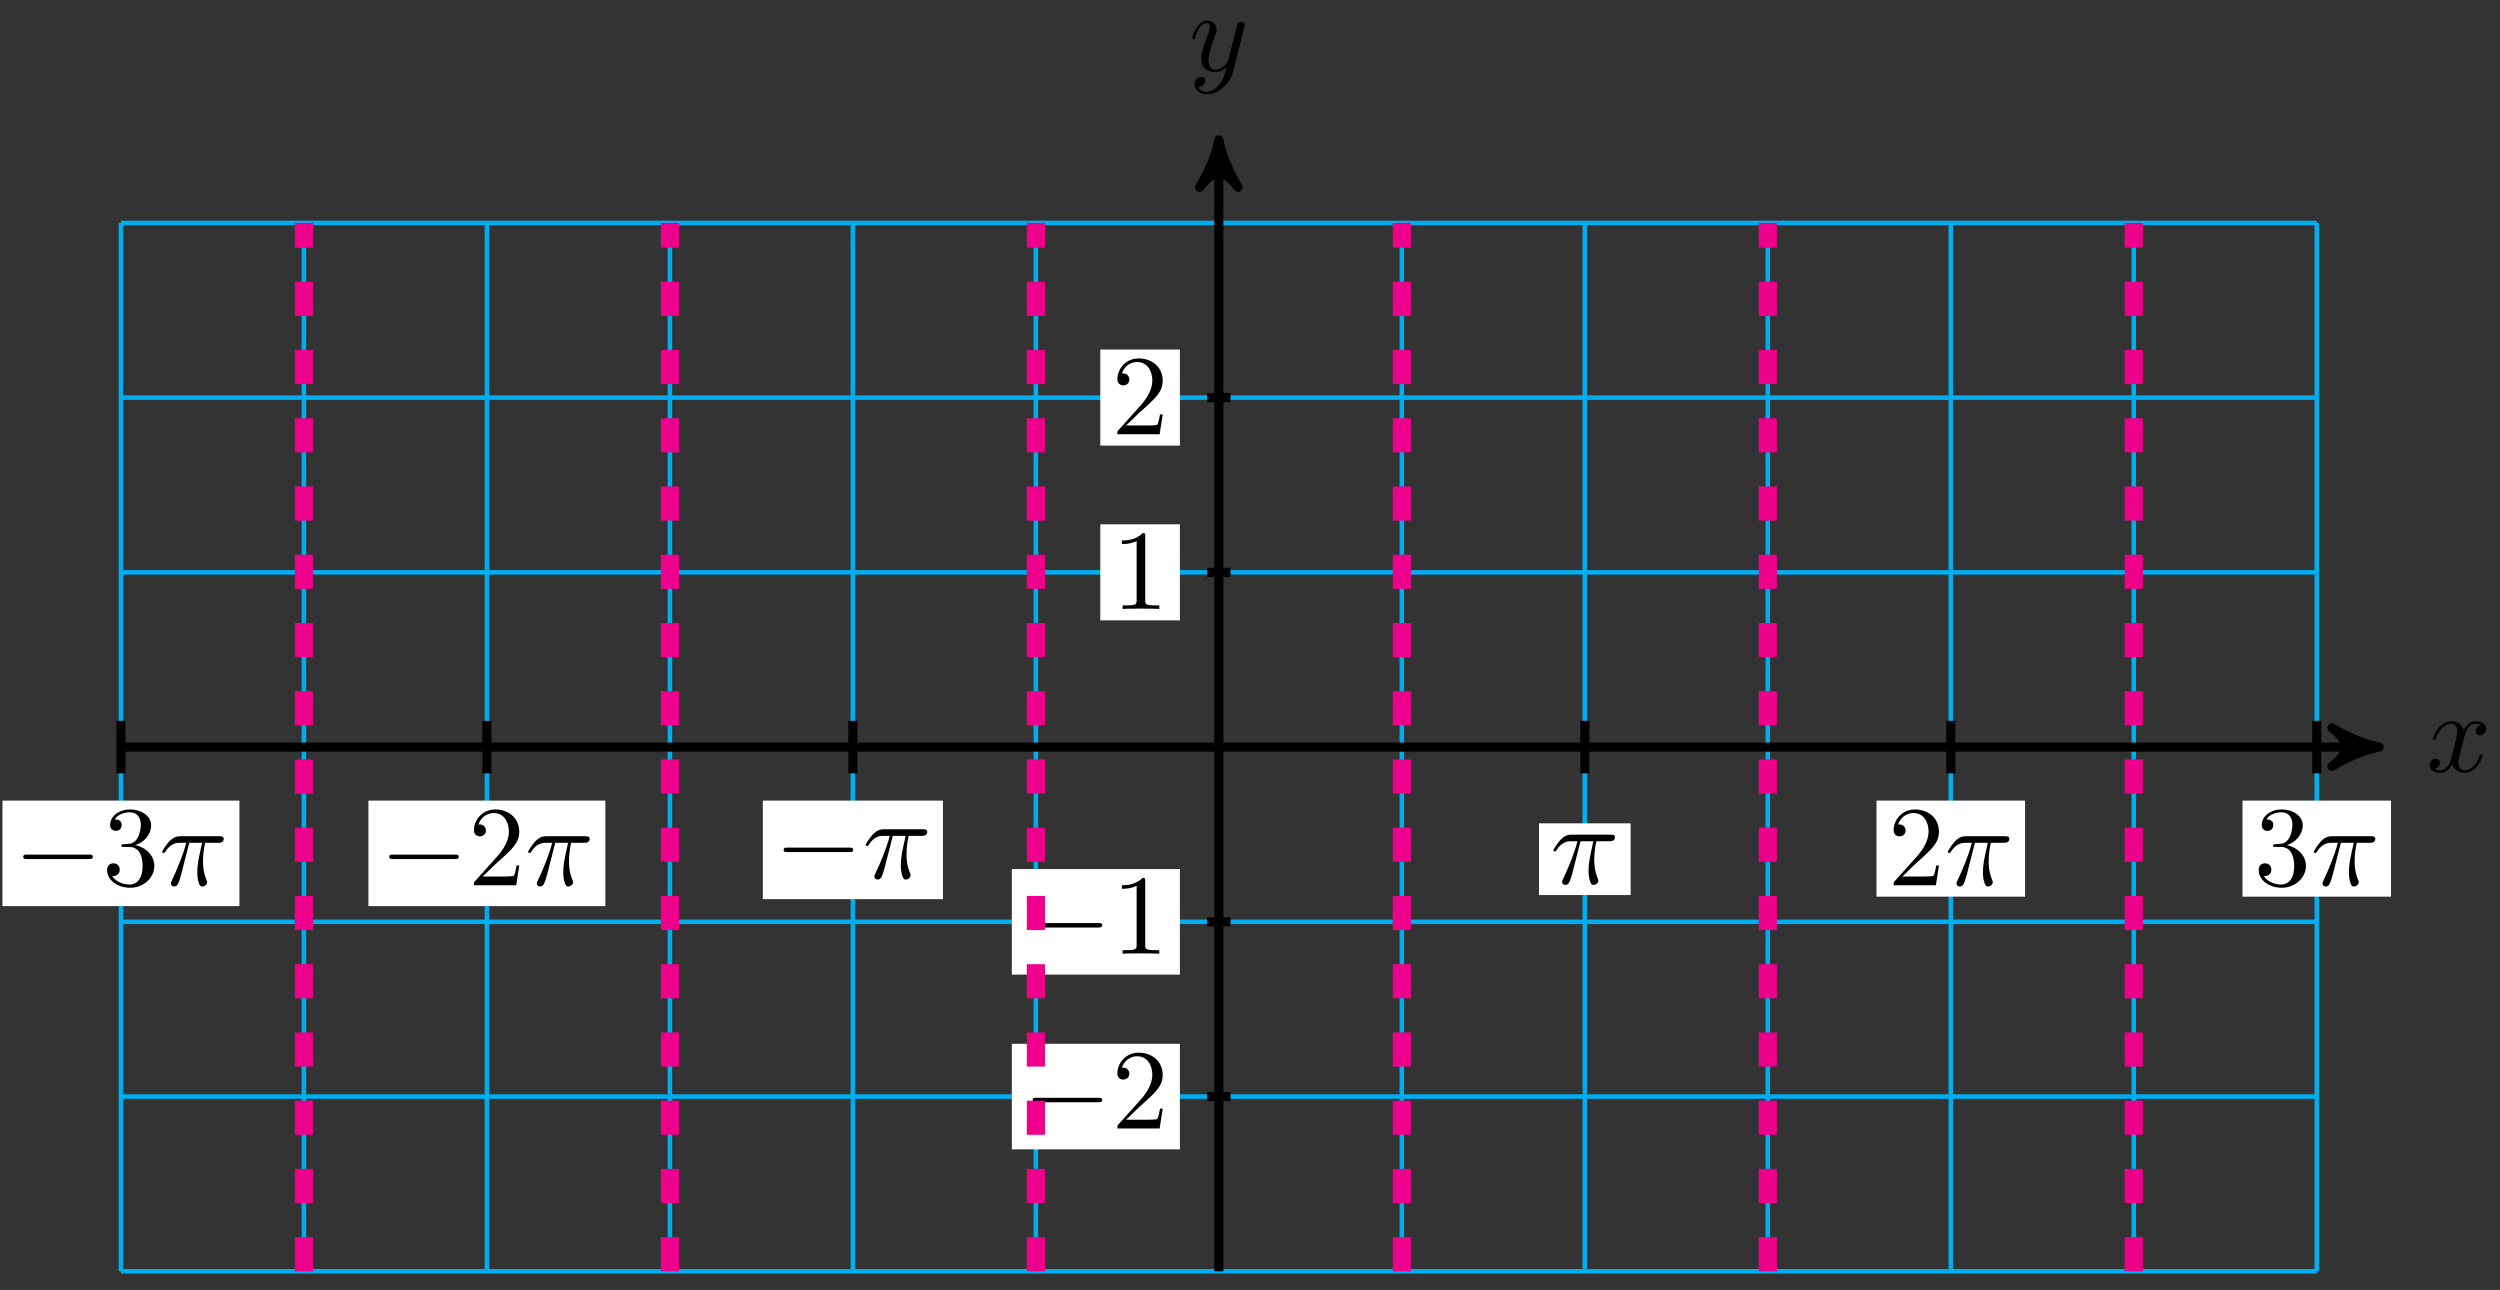 <?xml version="1.0" encoding="UTF-8"?>
<svg xmlns="http://www.w3.org/2000/svg" xmlns:xlink="http://www.w3.org/1999/xlink" width="219pt" height="113pt" viewBox="0 0 219 113" version="1.1">
<rect x="0" y="0" width="219" height="113" fill="#333333" stroke="none"/>
<defs>
<g>
<symbol overflow="visible" id="glyph0-0">
<path style="stroke:none;" d=""/>
</symbol>
<symbol overflow="visible" id="glyph0-1">
<path style="stroke:none;" d="M 3.328 -3.016 C 3.391 -3.266 3.625 -4.188 4.312 -4.188 C 4.359 -4.188 4.609 -4.188 4.812 -4.062 C 4.531 -4 4.344 -3.766 4.344 -3.516 C 4.344 -3.359 4.453 -3.172 4.719 -3.172 C 4.938 -3.172 5.25 -3.344 5.25 -3.75 C 5.25 -4.266 4.672 -4.406 4.328 -4.406 C 3.75 -4.406 3.406 -3.875 3.281 -3.656 C 3.031 -4.312 2.5 -4.406 2.203 -4.406 C 1.172 -4.406 0.594 -3.125 0.594 -2.875 C 0.594 -2.766 0.703 -2.766 0.719 -2.766 C 0.797 -2.766 0.828 -2.797 0.844 -2.875 C 1.188 -3.938 1.844 -4.188 2.188 -4.188 C 2.375 -4.188 2.719 -4.094 2.719 -3.516 C 2.719 -3.203 2.547 -2.547 2.188 -1.141 C 2.031 -0.531 1.672 -0.109 1.234 -0.109 C 1.172 -0.109 0.953 -0.109 0.734 -0.234 C 0.984 -0.297 1.203 -0.5 1.203 -0.781 C 1.203 -1.047 0.984 -1.125 0.844 -1.125 C 0.531 -1.125 0.297 -0.875 0.297 -0.547 C 0.297 -0.094 0.781 0.109 1.219 0.109 C 1.891 0.109 2.25 -0.594 2.266 -0.641 C 2.391 -0.281 2.75 0.109 3.344 0.109 C 4.375 0.109 4.938 -1.172 4.938 -1.422 C 4.938 -1.531 4.859 -1.531 4.828 -1.531 C 4.734 -1.531 4.719 -1.484 4.688 -1.422 C 4.359 -0.344 3.688 -0.109 3.375 -0.109 C 2.984 -0.109 2.828 -0.422 2.828 -0.766 C 2.828 -0.984 2.875 -1.203 2.984 -1.641 Z M 3.328 -3.016 "/>
</symbol>
<symbol overflow="visible" id="glyph0-2">
<path style="stroke:none;" d="M 4.844 -3.797 C 4.891 -3.938 4.891 -3.953 4.891 -4.031 C 4.891 -4.203 4.75 -4.297 4.594 -4.297 C 4.5 -4.297 4.344 -4.234 4.25 -4.094 C 4.234 -4.031 4.141 -3.734 4.109 -3.547 C 4.031 -3.297 3.969 -3.016 3.906 -2.75 L 3.453 -0.953 C 3.422 -0.812 2.984 -0.109 2.328 -0.109 C 1.828 -0.109 1.719 -0.547 1.719 -0.922 C 1.719 -1.375 1.891 -2 2.219 -2.875 C 2.375 -3.281 2.422 -3.391 2.422 -3.594 C 2.422 -4.031 2.109 -4.406 1.609 -4.406 C 0.656 -4.406 0.297 -2.953 0.297 -2.875 C 0.297 -2.766 0.391 -2.766 0.406 -2.766 C 0.516 -2.766 0.516 -2.797 0.562 -2.953 C 0.844 -3.891 1.234 -4.188 1.578 -4.188 C 1.656 -4.188 1.828 -4.188 1.828 -3.875 C 1.828 -3.625 1.719 -3.359 1.656 -3.172 C 1.25 -2.109 1.078 -1.547 1.078 -1.078 C 1.078 -0.188 1.703 0.109 2.297 0.109 C 2.688 0.109 3.016 -0.062 3.297 -0.344 C 3.172 0.172 3.047 0.672 2.656 1.203 C 2.391 1.531 2.016 1.828 1.562 1.828 C 1.422 1.828 0.969 1.797 0.797 1.406 C 0.953 1.406 1.094 1.406 1.219 1.281 C 1.328 1.203 1.422 1.062 1.422 0.875 C 1.422 0.562 1.156 0.531 1.062 0.531 C 0.828 0.531 0.5 0.688 0.5 1.172 C 0.5 1.672 0.938 2.047 1.562 2.047 C 2.578 2.047 3.609 1.141 3.891 0.016 Z M 4.844 -3.797 "/>
</symbol>
<symbol overflow="visible" id="glyph0-3">
<path style="stroke:none;" d="M 2.641 -3.719 L 3.766 -3.719 C 3.438 -2.25 3.344 -1.812 3.344 -1.141 C 3.344 -1 3.344 -0.734 3.422 -0.391 C 3.531 0.047 3.641 0.109 3.781 0.109 C 3.984 0.109 4.203 -0.062 4.203 -0.266 C 4.203 -0.328 4.203 -0.344 4.141 -0.484 C 3.844 -1.203 3.844 -1.859 3.844 -2.141 C 3.844 -2.656 3.922 -3.203 4.031 -3.719 L 5.156 -3.719 C 5.297 -3.719 5.656 -3.719 5.656 -4.062 C 5.656 -4.297 5.438 -4.297 5.25 -4.297 L 1.906 -4.297 C 1.688 -4.297 1.312 -4.297 0.875 -3.828 C 0.531 -3.438 0.266 -2.984 0.266 -2.938 C 0.266 -2.922 0.266 -2.828 0.391 -2.828 C 0.469 -2.828 0.484 -2.875 0.547 -2.953 C 1.031 -3.719 1.609 -3.719 1.812 -3.719 L 2.375 -3.719 C 2.062 -2.516 1.531 -1.312 1.109 -0.406 C 1.031 -0.25 1.031 -0.234 1.031 -0.156 C 1.031 0.031 1.188 0.109 1.312 0.109 C 1.609 0.109 1.688 -0.172 1.812 -0.531 C 1.953 -1 1.953 -1.016 2.078 -1.516 Z M 2.641 -3.719 "/>
</symbol>
<symbol overflow="visible" id="glyph1-0">
<path style="stroke:none;" d=""/>
</symbol>
<symbol overflow="visible" id="glyph1-1">
<path style="stroke:none;" d="M 6.562 -2.297 C 6.734 -2.297 6.922 -2.297 6.922 -2.5 C 6.922 -2.688 6.734 -2.688 6.562 -2.688 L 1.172 -2.688 C 1 -2.688 0.828 -2.688 0.828 -2.5 C 0.828 -2.297 1 -2.297 1.172 -2.297 Z M 6.562 -2.297 "/>
</symbol>
<symbol overflow="visible" id="glyph2-0">
<path style="stroke:none;" d=""/>
</symbol>
<symbol overflow="visible" id="glyph2-1">
<path style="stroke:none;" d="M 1.266 -0.766 L 2.328 -1.797 C 3.875 -3.172 4.469 -3.703 4.469 -4.703 C 4.469 -5.844 3.578 -6.641 2.359 -6.641 C 1.234 -6.641 0.5 -5.719 0.5 -4.828 C 0.5 -4.281 1 -4.281 1.031 -4.281 C 1.203 -4.281 1.547 -4.391 1.547 -4.812 C 1.547 -5.062 1.359 -5.328 1.016 -5.328 C 0.938 -5.328 0.922 -5.328 0.891 -5.312 C 1.109 -5.969 1.656 -6.328 2.234 -6.328 C 3.141 -6.328 3.562 -5.516 3.562 -4.703 C 3.562 -3.906 3.078 -3.125 2.516 -2.5 L 0.609 -0.375 C 0.5 -0.266 0.5 -0.234 0.5 0 L 4.203 0 L 4.469 -1.734 L 4.234 -1.734 C 4.172 -1.438 4.109 -1 4 -0.844 C 3.938 -0.766 3.281 -0.766 3.062 -0.766 Z M 1.266 -0.766 "/>
</symbol>
<symbol overflow="visible" id="glyph2-2">
<path style="stroke:none;" d="M 2.938 -6.375 C 2.938 -6.625 2.938 -6.641 2.703 -6.641 C 2.078 -6 1.203 -6 0.891 -6 L 0.891 -5.688 C 1.094 -5.688 1.672 -5.688 2.188 -5.953 L 2.188 -0.781 C 2.188 -0.422 2.156 -0.312 1.266 -0.312 L 0.953 -0.312 L 0.953 0 C 1.297 -0.031 2.156 -0.031 2.562 -0.031 C 2.953 -0.031 3.828 -0.031 4.172 0 L 4.172 -0.312 L 3.859 -0.312 C 2.953 -0.312 2.938 -0.422 2.938 -0.781 Z M 2.938 -6.375 "/>
</symbol>
<symbol overflow="visible" id="glyph2-3">
<path style="stroke:none;" d="M 2.891 -3.516 C 3.703 -3.781 4.281 -4.469 4.281 -5.266 C 4.281 -6.078 3.406 -6.641 2.453 -6.641 C 1.453 -6.641 0.688 -6.047 0.688 -5.281 C 0.688 -4.953 0.906 -4.766 1.203 -4.766 C 1.5 -4.766 1.703 -4.984 1.703 -5.281 C 1.703 -5.766 1.234 -5.766 1.094 -5.766 C 1.391 -6.266 2.047 -6.391 2.406 -6.391 C 2.828 -6.391 3.375 -6.172 3.375 -5.281 C 3.375 -5.156 3.344 -4.578 3.094 -4.141 C 2.797 -3.656 2.453 -3.625 2.203 -3.625 C 2.125 -3.609 1.891 -3.594 1.812 -3.594 C 1.734 -3.578 1.672 -3.562 1.672 -3.469 C 1.672 -3.359 1.734 -3.359 1.906 -3.359 L 2.344 -3.359 C 3.156 -3.359 3.531 -2.688 3.531 -1.703 C 3.531 -0.344 2.844 -0.062 2.406 -0.062 C 1.969 -0.062 1.219 -0.234 0.875 -0.812 C 1.219 -0.766 1.531 -0.984 1.531 -1.359 C 1.531 -1.719 1.266 -1.922 0.984 -1.922 C 0.734 -1.922 0.422 -1.781 0.422 -1.344 C 0.422 -0.438 1.344 0.219 2.438 0.219 C 3.656 0.219 4.562 -0.688 4.562 -1.703 C 4.562 -2.516 3.922 -3.297 2.891 -3.516 Z M 2.891 -3.516 "/>
</symbol>
</g>
</defs>
<g id="surface1">
<path style="fill:none;stroke-width:0.399;stroke-linecap:butt;stroke-linejoin:miter;stroke:rgb(0%,67.839%,93.729%);stroke-opacity:1;stroke-miterlimit:10;" d="M -96.177 -45.92 L 96.178 -45.92 M -96.177 -30.613 L 96.178 -30.613 M -96.177 -15.309 L 96.178 -15.309 M -96.177 -0.001 L 96.178 -0.001 M -96.177 15.307 L 96.178 15.307 M -96.177 30.614 L 96.178 30.614 M -96.177 45.914 L 96.178 45.914 M -96.177 -45.92 L -96.177 45.922 M -80.15 -45.92 L -80.15 45.922 M -64.119 -45.92 L -64.119 45.922 M -48.087 -45.92 L -48.087 45.922 M -32.06 -45.92 L -32.06 45.922 M -16.029 -45.92 L -16.029 45.922 M -0.001 -45.92 L -0.001 45.922 M 16.03 -45.92 L 16.03 45.922 M 32.061 -45.92 L 32.061 45.922 M 48.088 -45.92 L 48.088 45.922 M 64.12 -45.92 L 64.12 45.922 M 80.147 -45.92 L 80.147 45.922 M 96.178 -45.92 L 96.178 45.922 " transform="matrix(1,0,0,-1,106.771,65.444)"/>
<path style="fill:none;stroke-width:0.797;stroke-linecap:butt;stroke-linejoin:miter;stroke:rgb(0%,0%,0%);stroke-opacity:1;stroke-miterlimit:10;" d="M -96.177 -0.001 L 100.616 -0.001 " transform="matrix(1,0,0,-1,106.771,65.444)"/>
<path style="fill-rule:nonzero;fill:rgb(0%,0%,0%);fill-opacity:1;stroke-width:0.797;stroke-linecap:butt;stroke-linejoin:round;stroke:rgb(0%,0%,0%);stroke-opacity:1;stroke-miterlimit:10;" d="M 1.037 -0.001 C -0.26 0.261 -1.553 0.776 -3.108 1.682 C -1.553 0.518 -1.553 -0.517 -3.108 -1.685 C -1.553 -0.778 -0.26 -0.259 1.037 -0.001 Z M 1.037 -0.001 " transform="matrix(1,0,0,-1,207.385,65.444)"/>
<g style="fill:rgb(0%,0%,0%);fill-opacity:1;">
  <use xlink:href="#glyph0-1" x="212.539" y="67.589"/>
</g>
<path style="fill:none;stroke-width:0.797;stroke-linecap:butt;stroke-linejoin:miter;stroke:rgb(0%,0%,0%);stroke-opacity:1;stroke-miterlimit:10;" d="M -0.001 -45.92 L -0.001 52.14 " transform="matrix(1,0,0,-1,106.771,65.444)"/>
<path style="fill-rule:nonzero;fill:rgb(0%,0%,0%);fill-opacity:1;stroke-width:0.797;stroke-linecap:butt;stroke-linejoin:round;stroke:rgb(0%,0%,0%);stroke-opacity:1;stroke-miterlimit:10;" d="M 1.035 0.001 C -0.258 0.259 -1.555 0.779 -3.109 1.685 C -1.555 0.517 -1.555 -0.518 -3.109 -1.682 C -1.555 -0.776 -0.258 -0.26 1.035 0.001 Z M 1.035 0.001 " transform="matrix(0,-1,-1,0,106.771,13.301)"/>
<g style="fill:rgb(0%,0%,0%);fill-opacity:1;">
  <use xlink:href="#glyph0-2" x="104.15" y="6.21"/>
</g>
<path style="fill:none;stroke-width:0.797;stroke-linecap:butt;stroke-linejoin:miter;stroke:rgb(0%,0%,0%);stroke-opacity:1;stroke-miterlimit:10;" d="M 1.022 -30.613 L -1.021 -30.613 " transform="matrix(1,0,0,-1,106.771,65.444)"/>
<path style=" stroke:none;fill-rule:nonzero;fill:rgb(100%,100%,100%);fill-opacity:1;" d="M 88.637 100.684 L 103.359 100.684 L 103.359 91.438 L 88.637 91.438 Z M 88.637 100.684 "/>
<g style="fill:rgb(0%,0%,0%);fill-opacity:1;">
  <use xlink:href="#glyph1-1" x="89.633" y="98.855"/>
</g>
<g style="fill:rgb(0%,0%,0%);fill-opacity:1;">
  <use xlink:href="#glyph2-1" x="97.382" y="98.855"/>
</g>
<path style="fill:none;stroke-width:0.797;stroke-linecap:butt;stroke-linejoin:miter;stroke:rgb(0%,0%,0%);stroke-opacity:1;stroke-miterlimit:10;" d="M 1.022 -15.309 L -1.021 -15.309 " transform="matrix(1,0,0,-1,106.771,65.444)"/>
<path style=" stroke:none;fill-rule:nonzero;fill:rgb(100%,100%,100%);fill-opacity:1;" d="M 88.637 85.375 L 103.359 85.375 L 103.359 76.129 L 88.637 76.129 Z M 88.637 85.375 "/>
<g style="fill:rgb(0%,0%,0%);fill-opacity:1;">
  <use xlink:href="#glyph1-1" x="89.633" y="83.547"/>
</g>
<g style="fill:rgb(0%,0%,0%);fill-opacity:1;">
  <use xlink:href="#glyph2-2" x="97.382" y="83.547"/>
</g>
<path style="fill:none;stroke-width:0.797;stroke-linecap:butt;stroke-linejoin:miter;stroke:rgb(0%,0%,0%);stroke-opacity:1;stroke-miterlimit:10;" d="M 1.022 15.307 L -1.021 15.307 " transform="matrix(1,0,0,-1,106.771,65.444)"/>
<path style=" stroke:none;fill-rule:nonzero;fill:rgb(100%,100%,100%);fill-opacity:1;" d="M 96.387 54.344 L 103.359 54.344 L 103.359 45.93 L 96.387 45.93 Z M 96.387 54.344 "/>
<g style="fill:rgb(0%,0%,0%);fill-opacity:1;">
  <use xlink:href="#glyph2-2" x="97.382" y="53.346"/>
</g>
<path style="fill:none;stroke-width:0.797;stroke-linecap:butt;stroke-linejoin:miter;stroke:rgb(0%,0%,0%);stroke-opacity:1;stroke-miterlimit:10;" d="M 1.022 30.614 L -1.021 30.614 " transform="matrix(1,0,0,-1,106.771,65.444)"/>
<path style=" stroke:none;fill-rule:nonzero;fill:rgb(100%,100%,100%);fill-opacity:1;" d="M 96.387 39.035 L 103.359 39.035 L 103.359 30.621 L 96.387 30.621 Z M 96.387 39.035 "/>
<g style="fill:rgb(0%,0%,0%);fill-opacity:1;">
  <use xlink:href="#glyph2-1" x="97.382" y="38.039"/>
</g>
<path style="fill:none;stroke-width:0.797;stroke-linecap:butt;stroke-linejoin:miter;stroke:rgb(0%,0%,0%);stroke-opacity:1;stroke-miterlimit:10;" d="M 64.12 2.296 L 64.12 -2.298 " transform="matrix(1,0,0,-1,106.771,65.444)"/>
<path style=" stroke:none;fill-rule:nonzero;fill:rgb(100%,100%,100%);fill-opacity:1;" d="M 164.383 78.547 L 177.395 78.547 L 177.395 70.133 L 164.383 70.133 Z M 164.383 78.547 "/>
<g style="fill:rgb(0%,0%,0%);fill-opacity:1;">
  <use xlink:href="#glyph2-1" x="165.381" y="77.549"/>
</g>
<g style="fill:rgb(0%,0%,0%);fill-opacity:1;">
  <use xlink:href="#glyph0-3" x="170.362" y="77.549"/>
</g>
<path style="fill:none;stroke-width:0.797;stroke-linecap:butt;stroke-linejoin:miter;stroke:rgb(0%,0%,0%);stroke-opacity:1;stroke-miterlimit:10;" d="M -64.119 2.296 L -64.119 -2.298 " transform="matrix(1,0,0,-1,106.771,65.444)"/>
<path style=" stroke:none;fill-rule:nonzero;fill:rgb(100%,100%,100%);fill-opacity:1;" d="M 32.273 79.375 L 53.031 79.375 L 53.031 70.133 L 32.273 70.133 Z M 32.273 79.375 "/>
<g style="fill:rgb(0%,0%,0%);fill-opacity:1;">
  <use xlink:href="#glyph1-1" x="33.269" y="77.549"/>
</g>
<g style="fill:rgb(0%,0%,0%);fill-opacity:1;">
  <use xlink:href="#glyph2-1" x="41.018" y="77.549"/>
</g>
<g style="fill:rgb(0%,0%,0%);fill-opacity:1;">
  <use xlink:href="#glyph0-3" x="45.999" y="77.549"/>
</g>
<path style="fill:none;stroke-width:0.797;stroke-linecap:butt;stroke-linejoin:miter;stroke:rgb(0%,0%,0%);stroke-opacity:1;stroke-miterlimit:10;" d="M 96.178 2.296 L 96.178 -2.298 " transform="matrix(1,0,0,-1,106.771,65.444)"/>
<path style=" stroke:none;fill-rule:nonzero;fill:rgb(100%,100%,100%);fill-opacity:1;" d="M 196.445 78.547 L 209.453 78.547 L 209.453 70.133 L 196.445 70.133 Z M 196.445 78.547 "/>
<g style="fill:rgb(0%,0%,0%);fill-opacity:1;">
  <use xlink:href="#glyph2-3" x="197.44" y="77.549"/>
</g>
<g style="fill:rgb(0%,0%,0%);fill-opacity:1;">
  <use xlink:href="#glyph0-3" x="202.421" y="77.549"/>
</g>
<path style="fill:none;stroke-width:0.797;stroke-linecap:butt;stroke-linejoin:miter;stroke:rgb(0%,0%,0%);stroke-opacity:1;stroke-miterlimit:10;" d="M -96.177 2.296 L -96.177 -2.298 " transform="matrix(1,0,0,-1,106.771,65.444)"/>
<path style=" stroke:none;fill-rule:nonzero;fill:rgb(100%,100%,100%);fill-opacity:1;" d="M 0.215 79.375 L 20.973 79.375 L 20.973 70.133 L 0.215 70.133 Z M 0.215 79.375 "/>
<g style="fill:rgb(0%,0%,0%);fill-opacity:1;">
  <use xlink:href="#glyph1-1" x="1.209" y="77.549"/>
</g>
<g style="fill:rgb(0%,0%,0%);fill-opacity:1;">
  <use xlink:href="#glyph2-3" x="8.958" y="77.549"/>
</g>
<g style="fill:rgb(0%,0%,0%);fill-opacity:1;">
  <use xlink:href="#glyph0-3" x="13.939" y="77.549"/>
</g>
<path style="fill:none;stroke-width:0.797;stroke-linecap:butt;stroke-linejoin:miter;stroke:rgb(0%,0%,0%);stroke-opacity:1;stroke-miterlimit:10;" d="M -32.06 2.296 L -32.06 -2.298 " transform="matrix(1,0,0,-1,106.771,65.444)"/>
<path style=" stroke:none;fill-rule:nonzero;fill:rgb(100%,100%,100%);fill-opacity:1;" d="M 66.824 78.766 L 82.602 78.766 L 82.602 70.133 L 66.824 70.133 Z M 66.824 78.766 "/>
<g style="fill:rgb(0%,0%,0%);fill-opacity:1;">
  <use xlink:href="#glyph1-1" x="67.819" y="76.94"/>
</g>
<g style="fill:rgb(0%,0%,0%);fill-opacity:1;">
  <use xlink:href="#glyph0-3" x="75.568" y="76.94"/>
</g>
<path style="fill:none;stroke-width:0.797;stroke-linecap:butt;stroke-linejoin:miter;stroke:rgb(0%,0%,0%);stroke-opacity:1;stroke-miterlimit:10;" d="M 32.061 2.296 L 32.061 -2.298 " transform="matrix(1,0,0,-1,106.771,65.444)"/>
<path style=" stroke:none;fill-rule:nonzero;fill:rgb(100%,100%,100%);fill-opacity:1;" d="M 134.816 78.406 L 142.844 78.406 L 142.844 72.125 L 134.816 72.125 Z M 134.816 78.406 "/>
<g style="fill:rgb(0%,0%,0%);fill-opacity:1;">
  <use xlink:href="#glyph0-3" x="135.812" y="77.411"/>
</g>
<path style="fill:none;stroke-width:1.594;stroke-linecap:butt;stroke-linejoin:miter;stroke:rgb(92.549%,0%,54.9%);stroke-opacity:1;stroke-dasharray:2.989,2.989;stroke-miterlimit:10;" d="M 16.03 -45.92 L 16.03 45.922 " transform="matrix(1,0,0,-1,106.771,65.444)"/>
<path style="fill:none;stroke-width:1.594;stroke-linecap:butt;stroke-linejoin:miter;stroke:rgb(92.549%,0%,54.9%);stroke-opacity:1;stroke-dasharray:2.989,2.989;stroke-miterlimit:10;" d="M -16.029 -45.92 L -16.029 45.922 " transform="matrix(1,0,0,-1,106.771,65.444)"/>
<path style="fill:none;stroke-width:1.594;stroke-linecap:butt;stroke-linejoin:miter;stroke:rgb(92.549%,0%,54.9%);stroke-opacity:1;stroke-dasharray:2.989,2.989;stroke-miterlimit:10;" d="M 48.088 -45.92 L 48.088 45.922 " transform="matrix(1,0,0,-1,106.771,65.444)"/>
<path style="fill:none;stroke-width:1.594;stroke-linecap:butt;stroke-linejoin:miter;stroke:rgb(92.549%,0%,54.9%);stroke-opacity:1;stroke-dasharray:2.989,2.989;stroke-miterlimit:10;" d="M -48.087 -45.92 L -48.087 45.922 " transform="matrix(1,0,0,-1,106.771,65.444)"/>
<path style="fill:none;stroke-width:1.594;stroke-linecap:butt;stroke-linejoin:miter;stroke:rgb(92.549%,0%,54.9%);stroke-opacity:1;stroke-dasharray:2.989,2.989;stroke-miterlimit:10;" d="M 80.147 -45.92 L 80.147 45.922 " transform="matrix(1,0,0,-1,106.771,65.444)"/>
<path style="fill:none;stroke-width:1.594;stroke-linecap:butt;stroke-linejoin:miter;stroke:rgb(92.549%,0%,54.9%);stroke-opacity:1;stroke-dasharray:2.989,2.989;stroke-miterlimit:10;" d="M -80.15 -45.92 L -80.15 45.922 " transform="matrix(1,0,0,-1,106.771,65.444)"/>
</g>
</svg>
